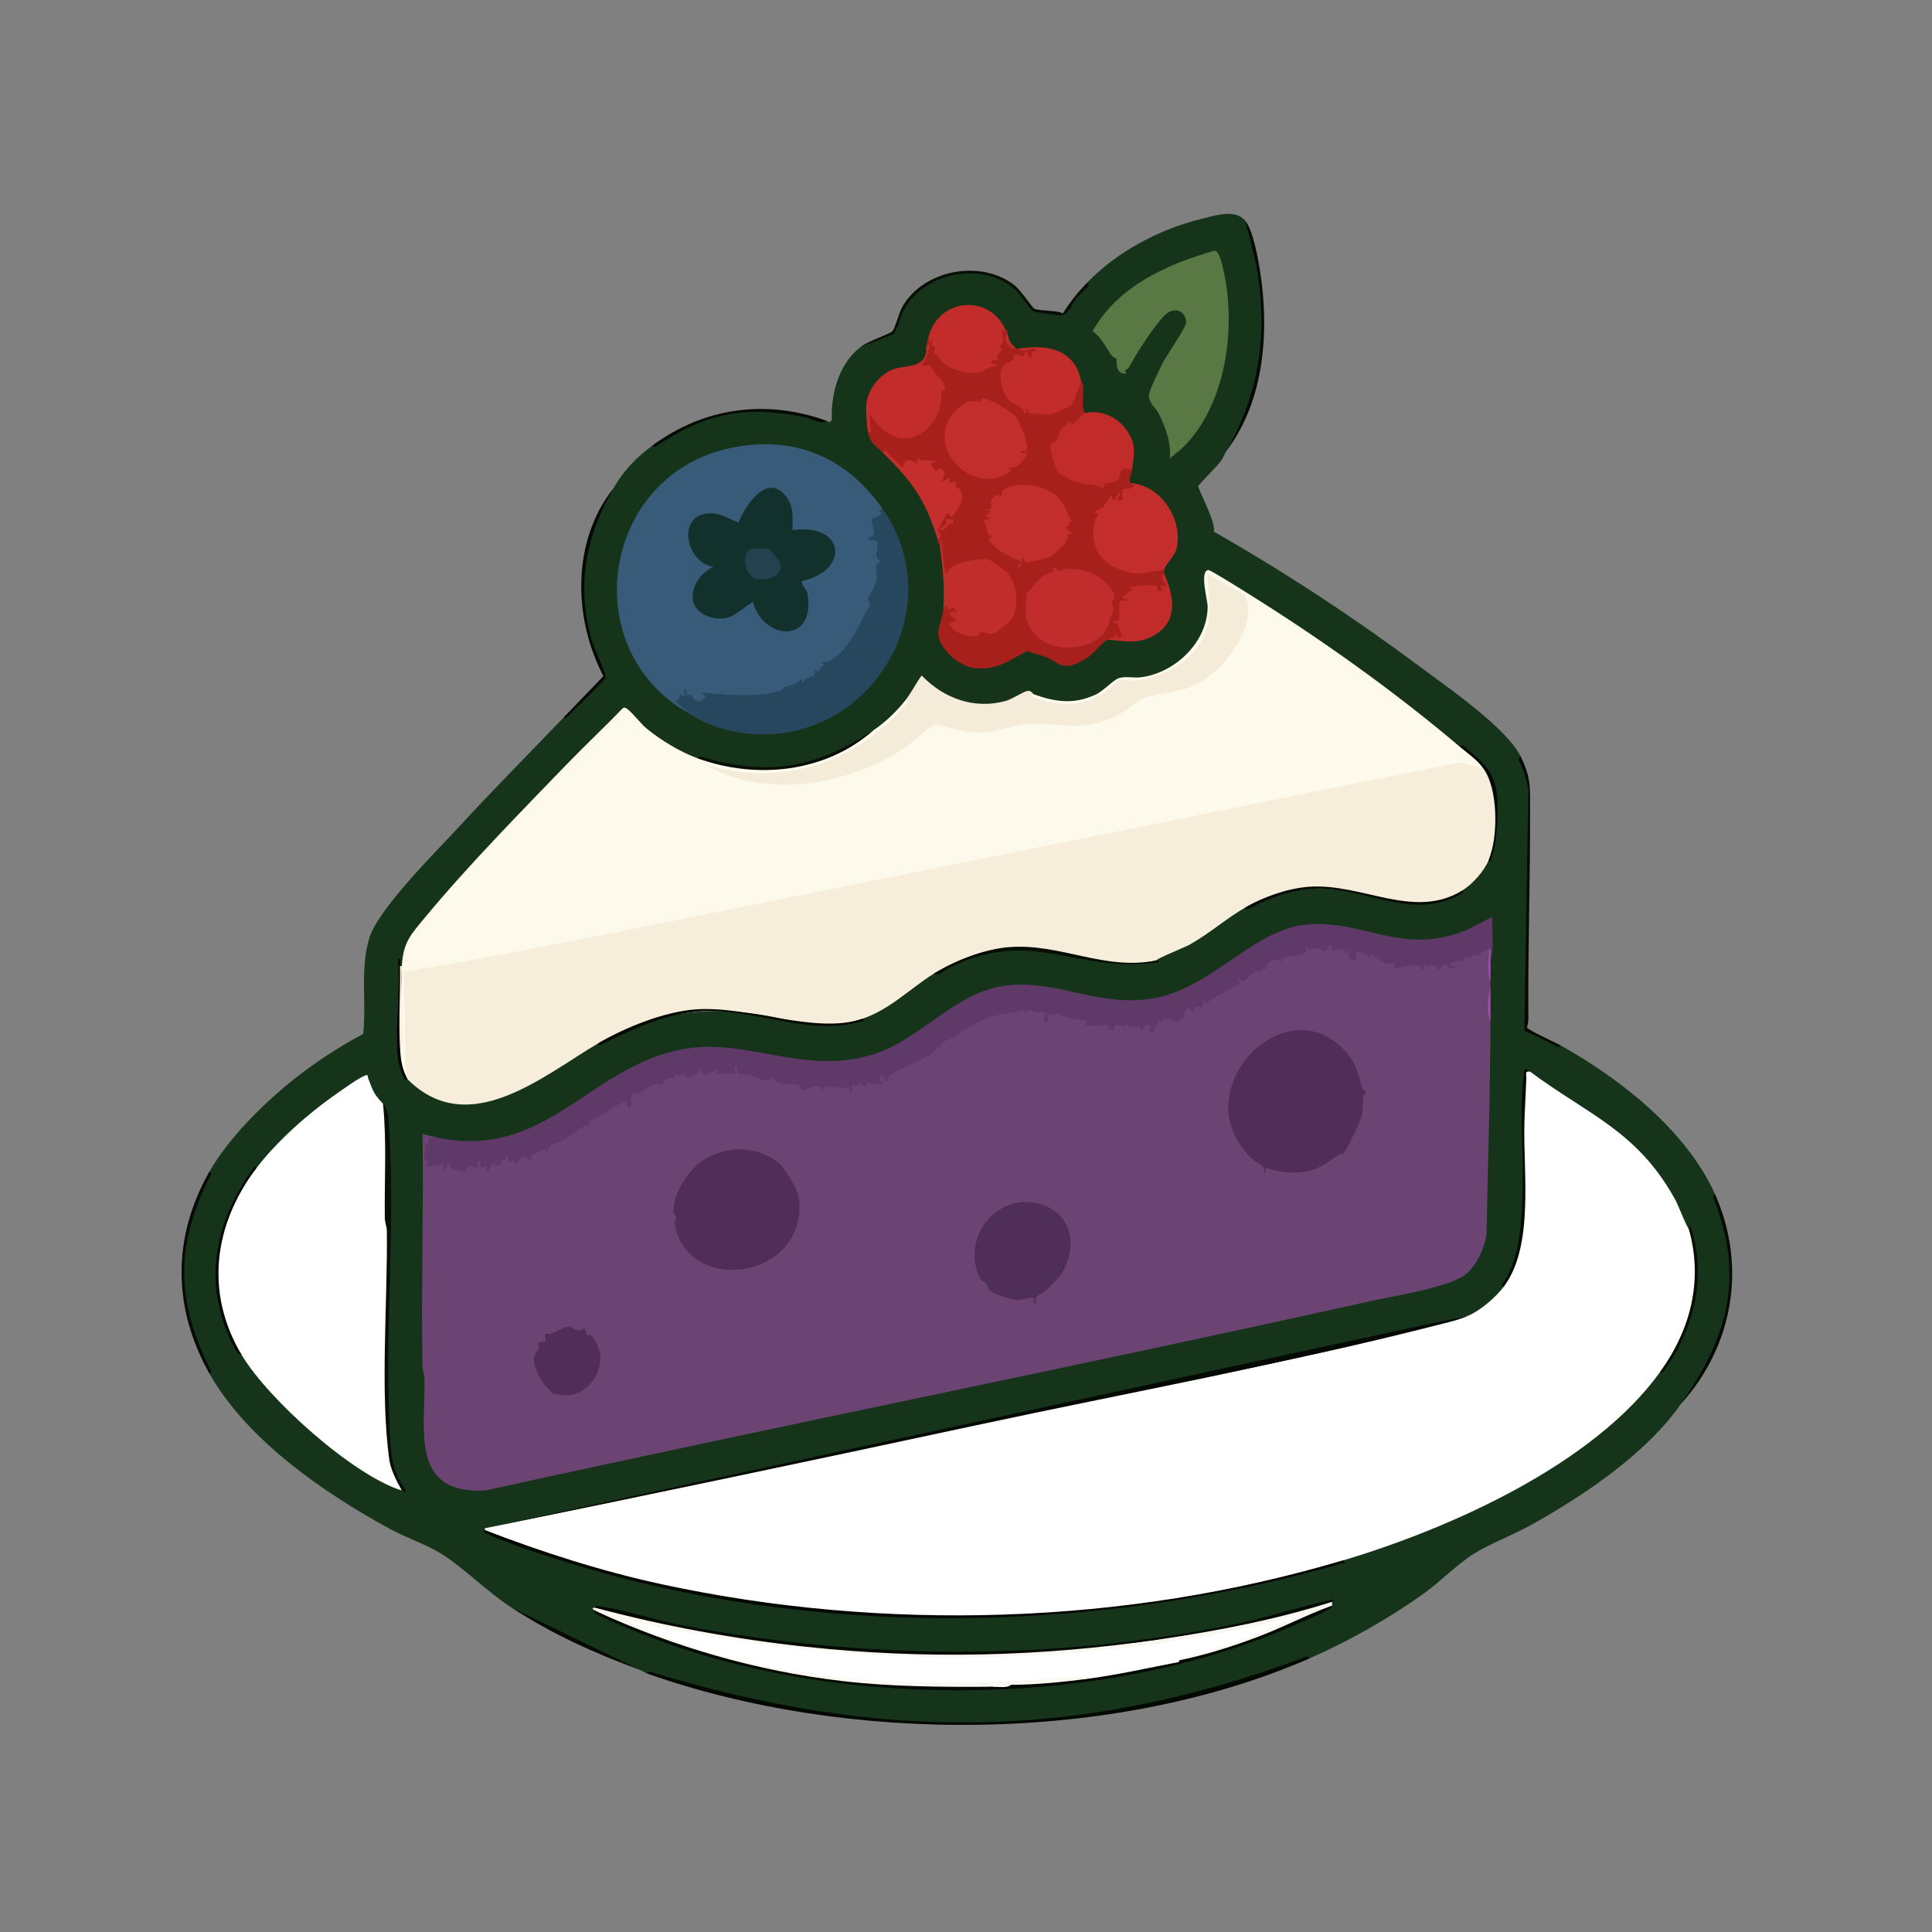<?xml version="1.0" encoding="UTF-8"?>
<svg id="Layer_1" xmlns="http://www.w3.org/2000/svg" version="1.1" viewBox="0 0 1024 1024">
  <rect x="0" y="0" width="1024" height="1024" fill="#808080" stroke="none"/>
  <!-- Generator: Adobe Illustrator 29.7.1, SVG Export Plug-In . SVG Version: 2.1.1 Build 8)  -->
  <defs>
    <style>
      .st0 {
        fill: #070b05;
      }

      .st1 {
        fill: #13312c;
      }

      .st2 {
        fill: #fdf9eb;
      }

      .st3 {
        fill: #9e4da8;
      }

      .st4 {
        fill: #c22e2c;
      }

      .st5 {
        fill: #c42e2c;
      }

      .st6 {
        fill: #080d06;
      }

      .st7 {
        fill: #060b04;
      }

      .st8 {
        fill: #27475e;
      }

      .st9 {
        fill: #fff;
      }

      .st10 {
        fill: #050904;
      }

      .st11 {
        fill: #375b78;
      }

      .st12 {
        fill: #c02d2b;
      }

      .st13 {
        fill: #040803;
      }

      .st14 {
        fill: #060a04;
      }

      .st15 {
        fill: #050903;
      }

      .st16 {
        fill: #010201;
      }

      .st17 {
        fill: #060904;
      }

      .st18 {
        fill: #070a06;
      }

      .st19 {
        fill: #040b04;
      }

      .st20 {
        fill: #040702;
      }

      .st21 {
        fill: #090f07;
      }

      .st22 {
        fill: #502e59;
      }

      .st23 {
        fill: #16341a;
      }

      .st24 {
        fill: #060a05;
      }

      .st25 {
        fill: #c12d2c;
      }

      .st26 {
        fill: #c22d2c;
      }

      .st27 {
        fill: #f4ebd9;
      }

      .st28 {
        fill: #6b4474;
      }

      .st29 {
        fill: #030903;
      }

      .st30 {
        fill: #502e5a;
      }

      .st31 {
        fill: #faf8f1;
      }

      .st32 {
        fill: #070c05;
      }

      .st33 {
        fill: #f6eeda;
      }

      .st34 {
        fill: #c32e2c;
      }

      .st35 {
        fill: #090e07;
      }

      .st36 {
        fill: #c12c2b;
      }

      .st37 {
        fill: #21424e;
      }

      .st38 {
        fill: #5f3967;
      }

      .st39 {
        fill: #040903;
      }

      .st40 {
        fill: #050a05;
      }

      .st41 {
        fill: #a7201c;
      }

      .st42 {
        fill: #597844;
      }

      .st43 {
        fill: #f9f7ef;
      }
    </style>
  </defs>
  <path class="st23" d="M660,117c14.21,38.35,13.47,86.28-10,122-.89,1.56-1.41,3.07-2.59,4.91-1.92,2.97-12.02,12.7-12.3,13.8-.31,1.23,9.7,19.48,8.17,24.02,37.78,21.53,74.18,45.49,109.05,71.45,14.55,10.83,46.25,32.62,53.68,47.82,1.94,5.94,3.43,12.08,4.47,18.44l-1.66,126.26c5.98,3.48,12.04,6.25,18.19,8.3,31.63,17.65,66.9,45.2,82,79,15.36,38.4,8.9,78.97-18,111-18.35,26.38-51.28,48.52-79.33,64.17-9.56,5.34-21.83,9.95-30.59,15.41-8.4,5.23-17.58,14.61-26.19,20.81-18.45,13.28-40.07,25.51-60.89,34.61-111.95,44.14-236.79,44.59-351,8-1.53-.54-2.87-1.58-4-2-23.07-9.76-46.18-20.62-68-33-13.19-8.56-25.76-21.61-37.68-28.82-7.65-4.63-18.08-8.19-26.34-12.66-34.93-18.9-76.18-47.34-95.98-82.52-18.23-35.02-18.42-71.99,0-107,10.02-17.57,27.83-35.31,43.53-47.97,11.84-9.55,24.54-17.89,37.98-25.02,1.79-16.88-1.76-34.31,3.21-50.79,4.65-15.42,35.58-46,47.77-59.23,18.1-19.66,37.02-38.7,55.51-57.99,6.71-5.75,13.77-12.74,21.16-20.98-14.49-32.25-16.64-69.21,4.84-100.02,5.45-9.53,12.09-16.42,21-23,28.34-19.48,59.62-22.61,92-13,.35-.05,2.13,1.83,2.84-.65-.41-13.88,3.81-29.56,15.16-38.35l17.06-7.57c5.85-15.12,11.73-25.62,28.68-30.51,19.86-5.73,35.4,1.98,46.21,18.34,1.1.63,14.78,2.54,15.49,2.21.92-.43,12.08-14.45,12.08-15.47,0-.33.21-.67.47-1,15.88-16.53,38.3-28.43,60.57-33.93,7.27-1.8,18.2-5.49,23.43.93Z"/>
  <path class="st13" d="M694,879c-104.01,45.46-244.63,45.64-351,8,.89-1.93,3.2-.42,4.52-.03,120.33,36.05,223.9,35.6,342.11-7.85,1.28-.47,3.42-2.21,4.37-.13Z"/>
  <path class="st19" d="M827,554c-.6,2.01-2.99,0-4.01-.49-5.01-2.41-9.81-5.22-15.05-7.12l2.1-126.93c-.36-5.02-2.09-9.49-3.89-14.11-.5-1.28-2.26-3.37-.14-4.36,5.64,11.54,4.91,16.57,4.96,28.46.14,36.82-1.2,73.29-.9,110.09.01,1.74-.26,3.36-.73,5.01.22,1.35,15.11,8.01,17.67,9.44Z"/>
  <path class="st35" d="M456,184c4.66-3.61,15.03-6.62,17-8.5,1.43-1.37,3.42-9.64,5.2-12.8,11.19-19.85,42.14-25.6,59.82-11.21,2.96,2.41,9.31,11.62,9.99,12.01,2.53,1.46,11.88.79,15.35,2.57,3.58-5.82,7.92-11.15,12.65-16.07,2.36.84-.23,2.71-.98,3.52-1.45,1.56-3.08,2.89-4.43,4.57-2.37,2.93-4.17,8.87-8.07,9.02-2,.08-13.47-1.4-14.91-2.21-2.19-1.25-6.8-9.42-10.59-12.41-17.93-14.15-48.15-7.7-58.41,12.64-2.01,3.99-2.32,8.47-5.08,11.92l-17.54,6.96Z"/>
  <path class="st10" d="M299,380c6.93-7.22,13.88-14.44,20.84-21.64-16.11-30.64-16.86-71.44,5.16-99.36-14.62,25.53-19.67,51.89-11.26,80.76,1.18,4.05,7.73,17.27,7.12,19.52-.42,1.52-16.22,16.59-18.86,19.22-.46.46-2.58,3.5-3,1.5Z"/>
  <path class="st40" d="M650,239c18.06-31.69,22.14-63.4,15.75-99.25l-5.75-22.75c4.08,5.01,6.64,19.13,7.71,25.79,5.2,32.31,2.68,69.48-17.71,96.21Z"/>
  <path class="st24" d="M891,744c24.2-34.79,33.54-65.27,18.12-106.63-.48-1.28-2.21-3.43-.12-4.37,16.99,38.02,9.69,80.39-18,111Z"/>
  <path class="st18" d="M111,728c-19.57-34.78-19.83-72.21,0-107,2.01.6,0,3-.49,4.01-17.24,35.7-17.05,63.33,0,98.98.49,1.02,2.5,3.41.49,4.01Z"/>
  <path class="st40" d="M438,223c-.59.09-1.05,1.23-3.17.85-2.4-.43-5-2.02-7.62-2.56-30.65-6.34-51.32-3.06-77.5,13.91-.88.57-3.08,2.98-3.71.8,27.17-20.04,60.12-24.51,92-13Z"/>
  <path class="st17" d="M271,852l68,33c-24.7-9.1-45.86-18.63-68-33Z"/>
  <path class="st28" d="M232,603l-.78,2c-4-.37-5.72,8.33-2.38,10.96,4.06-.82,9.64-1.88,12.14,1.62,4.41,1.92,9.7-1.24,12.82-4.06,1.65,1.01,3.3,2.01,4.95,3.01,1.61-1.37,4.6-3.12,5.28-1.08,2.08-4.98,5.3-3.8,9.5-2.08,1.51-2.19,3.75-2.48,6.06-1.42,16.86-9.55,33.65-19.45,50.37-29.71l2.51-.04c-.08-3.55,2.47-4.88,5.76-4.64,3.68-3.14,7.76-5.01,12.25-5.61,3.27-3.49,10.61-6.23,14.45-2.89,4.37-3.56,7.46-4.1,9.26-1.64,3.15-2.37,5.82-2.55,8.01-.54l4.44-.16c2.03-4.87,6.2-4.71,6.19.7,4.51.11,9.01,1.19,13.5,3.25,1.98-1.69,4.34-1.21,7.06,1.44,5.49-.29,9.82.8,12.99,3.28,6.42-1.91,13.29-2.22,20.63-.91,5.52-1.84,11.1-2.51,16.74-2.02.81-3.33,2.62-5.14,5.98-3.36,6.68-4.22,13.68-7.91,21-11.08,9.26-8.09,22.47-17.51,34.69-21.23,10.47-3.19,22.31-4.68,31.96-.82,2.85-1.06,5.11-.72,6.78,1.03l11.11,1.96c2.29,2.74,6,3.47,11.15,2.21,1.71,1.37,3.53,1.35,5.45-.04,5.92,1.08,11.67,1.08,17.78.42l1.52,1.21c2-4.7,6.16-5.86,12.5-3.48,1.5-2.97,3.44-5.3,5.81-7,3.29.18,5.45-.44,6.5-1.87,6.07-3.14,12.2-6.5,18.38-10.08-.51-3.57,1.87-4.44,4.71-2.61,2.43-3.11,5.85-5.16,10.28-6.15,1.11-3.56,5.03-5.9,8.59-4.62l3.62-1.87c6.28.35,9.53-1.33,9.75-5.04.49-.25,8.15.77,9.98,1.58,2.4-2.51,4.24-3.68,6.78-.47,4.59-.93,8.93.33,8.65,5.32-.13-1.47-.01-2.94,1.33-3.86,2.46-1.7,13.9,3.86,16.99,5.95,2.85-.19,4.83.54,5.95,2.18,4.11-1.06,8.22-1.17,12.32-.35,2.88-1.26,6.7-1.38,9.54.32,6.61-2.73,13.15-4.81,19.62-6.24,2.9-2.87,5.07-3.37,6.51-1.49.33,5.54.66,11.2,1,17,.01,1,0,2,0,3-.92,6.03-.92,12.03,0,18-.14,37.8-1.33,75.75-2.1,113.4-1.06,7.11-5.28,16.51-10.97,21.03-8.65,6.88-38.46,11.53-50.74,14.26-155.94,34.68-312.75,65.87-468.71,100.29-40.38,2.44-31.9-32.19-32.48-59.41-.04-1.95-1.01-3.88-1.05-6.03-.73-41.15.63-82.39.05-123.54,2.69.74,5.25,1.43,7.99,2Z"/>
  <path class="st2" d="M774,396c4.23,1.91,10.37,6.56,12,11l-1.28,1.76-10.83-2.6c-154.92,31.21-310.07,62.42-464.8,93.42-30.91,6.19-61.92,12.22-93.06,16.9l.95,52.29-1.98,1.24c-3.01-3.47-4.23-10.63-3-15,.2-14.15.54-28.49,1-43,.65-12.65,4.81-16.74,12.49-26.01,22.27-26.9,50.54-55.69,75-81,9.67-10.01,19.87-19.52,29.52-29.55.75-.67,1.21-.4,1.98,0,2.26,1.16,7.73,8.21,10.54,10.53,7.76,6.4,18.01,12.6,27.47,16.03,32.28,9.69,66.01,6.65,93-15,5.99-3.92,12.49-10.2,17-16,2.36-1.18,2.93.14,2.35,2.61s-12.51,13.06-15.58,15.55c-20.62,16.74-46.45,24.97-72.93,22.11,36.67,8.74,73.28-4.9,100.32-28.98,10.64,2.72,21.18,3.8,31.64,3.26,14.06-4.25,27.97-4.39,42.53-2.87,16.42-.42,24.55-5.77,37.64-14.58,21.7-3.99,37.57-8.03,48.88-29,2.48-4.6,7.18-17.87,3.63-22.36-.58-.73-15.42-9.56-16.26-9.14,6.87,32.2-15.29,56.63-47.86,54.89-9.31,8.12-18.23,13.35-31.45,12.51-3.28-.21-17.22-2.2-17.18-6,.01-1.05,1.11-1.36,2.26-1,11.57,4.13,21.1,5.45,32.68.18,3.9-1.78,9.52-7.86,12.26-8.74,3.65-1.16,7.82-.02,11.55-.45,18.13-2.13,35.59-18.66,35.6-37.49,0-3.32-4.46-18.99.39-19.37,1.12-.09,16.88,9.87,19.44,11.46,38.63,23.96,79.49,52.95,114.08,82.42Z"/>
  <path class="st9" d="M811,568c30.41,22.75,57,31.27,77.17,68.33,1.23,2.25,6.02,14.64,6.83,14.67,9.44,25.11,1.92,55.78-15,76-35.14,49.12-111.45,83.12-168,100-146.99,43.49-312.58,41.49-455-16-.07-.32.05-.67,0-1,177.97-36.65,351.97-74.32,522-113,6.36-3.06,13.73-9.38,18-15,8.27-14.31,10.56-30.6,10.69-47.19-.55-21.81-.37-43.67.55-65.58,0-2.13,1.01-2.27,2.76-1.23Z"/>
  <path class="st33" d="M786,407c10.36,11.24,8.41,35.42,3,49-2.46,5.84-8.63,12.7-14,16-9.59,7.85-23.7,7.66-35.55,5.58-27.83-7.69-53.02-11.32-79.45,3.42-10.12,5.83-19.26,14.04-29.7,19.8-2.54,1.4-17.28,7.24-17.3,8.2-10.19,3.08-21.5,1.49-31.97-.05l-28.36-5.24c-20.71-3.66-39.64,3.11-57.67,12.3-12.69,7.96-23.23,19-38,24-11.04,3.74-22.74,4.32-35.1,1.74-37.79-9.79-70.68-8.26-104.9,11.26-28.83,16.92-68.53,51.49-101,19-1.1-.1-1.71-1.09-1-2l-1-55c36.51-5.86,72.92-13.06,109.23-20.27,150.29-29.86,300.29-60.59,450.55-90.53l12.22,2.8Z"/>
  <path class="st9" d="M136,619c10.57-13.93,27.33-28.8,41.69-38.81,3.75-2.62,12.08-8.67,15.83-10.17,1.78-.72,1.3.65,1.58,1.37,2.71,6.93,2.6,7.97,7.9,13.62l1.44,5.15c1.83,44.13,1.96,88.32.39,132.58-.07,17.41.12,34.9,2.54,52.07,1.73,5.34,3.61,10.41,5.63,15.2-25.99-8.02-71.06-48.52-85-72-21-29.86-15.14-72.06,8-99Z"/>
  <path class="st11" d="M468,270c.82,4.45.04,4.96-3.95,6.38,1.21,2.86,1.38,5.61.51,8.24,2.53,2.11,3.23,5.6,2.1,10.48,2.72,1.2,2.19,3.84-.35,5.21,1.22,6.66-.71,11.82-4.25,17.44.68,1.32,1.05,2.59.74,4.13s-7.85,14.66-9.18,16.64c-3.9,5.82-8.23,12.2-15.34,14.26-5.02,6.91-12.15,11.28-21.38,13.1l-1.74,1.76c-12.75,4.15-26.42,2.95-39.56,1.74-1.77,5.22-7.31,6.1-10.22,1.25l-4.63-.19c-1.93-.42,2.56-3.01.43,1.45,3.07,1.92,4.35,3.95,3.82,6.12-60.05-33.81-46.16-126.07,21.99-140.51,33.84-7.17,61.87,4.82,81.01,32.51Z"/>
  <path class="st38" d="M232,603c57.13,11.7,79.77-36.89,128.8-46.7,34.6-6.93,64.51,14.01,101.64,2.64,25.86-7.92,43.81-33.52,71.34-36.66,27.46-3.14,50.07,12.55,79.47,6.47,29.56-6.11,51.45-35.81,78.38-38.62,30.4-3.18,49.63,15.8,82.9,3.9,5.81-2.08,10.89-5.54,16.47-8.02-.6,7.42,1.29,15.89-.99,22.99-.16-2.13-.5-4.13-1-6-1.27-.07-4.49,2.7-6.01,3.38-.72.32-1.71-.42-2.72-.11-.32.1.08,3.01-4.27.73v3.02c-3.12-2-4.97.34-8,1l3.99,1.98c-4.57,1.43-4.53-1.39-5.15-1.8-1.78-1.19-3.98,3.35-4.83,2.8-.12-.08.29-1.21-.52-1.7-1.58-.95-4.18-1.7-3.99.72-2.06-2.64-2.81-2.31-3.52,1-1.68.42-.4-1.68-1.6-1.96-2.41-.58-11.38-.01-13.38,1.97v-3.99c-4.16,3.22-10.87-3.85-11.51-3.86-.72,0-1.8,2.23-2.48,1.84-.09-.05.28-1.28-.72-1.99-1.3-.91-3.65-1.87-5.29-2-1.01.97,1.01,5.69-1.47,4.97-3.6-1.04-3.43-2.81-2.54-5.97-2.01-.22-.04,2.47-1.98,1.99.43-3.59-4.66-1.99-7.01-.98.13-7.19-3.19.07-3.57.06-2.33-.07-4.62-3.42-8.43-.07l-2.01-3.99c3.23,8.61-7.84,4.96-12.3,8-.98.66-.63,1.93-.72,1.99-.57.32-1.64-2.8-5.23-.78s-2.3,4.22-2.82,4.76c-.11.11-1.23-.82-1.41-.72-.83.46-.33,1.6-1.01,1.59-1.52-.02-3.32-.1-5,1.1-3.1,2.2-3.13,6.16-7.5,2.06-.43.49,1.13,2.64.94,2.92-.96,1.44-15.57,8.03-17.46,11.08l-1.48-1.99c-.52,6.2-2.88,2.67-4.09,3.44-.82.53-.41,2.27-1.44,2.56-2.54.72-.55-2.34-2.48-2l-3,3,1.99,1.98c-1.89-.43-4.63,2.71-5.48,2.68-.72-.02-8.12-3.77-7.53.32-1.93.5,0-2.21-1.98-1.98.92,4.14-3.95,4.61-2.01,6.98-5.88,1.25.36-3.62-4.52-4-.33-.03-3.67,6.81-2.99,1-3.01-.3-6.18,1.46-7-2.01-.06,3.56-5.57.71-6.38,1.17-.54.31-.6,3.4-2.61,2.84-.96-.27-1.15-2.47-1.66-2.82s-10.01,1.34-11.86-.19l1.01-1.98c-4.55-.28-9.09-1.4-13.49-2.3-.59-.12-.42-1.62-.95-1.59-1.92.11-3.91,1.99-6.56-.12-.61.8,2.17,4.49-1,5-1.33-1.51.21-5.79-.01-5.99-.36-.32-3.01.59-4.15.45-4.04-.5-6.47-3.94-5.35,1.54l-1.94-2.9c-5.05,1.76-10.42,2.02-15.59,3.38-8.86,2.32-13.89,6.31-21.37,11.11-2.47,1.59-9.16,2.95-6.6,5.41-3.44-.87-3.04,2.09-5.07,3.44-6.26,4.17-16.59,7.4-22.34,11.69-1.49,1.11-1.33,2.53-1.62,2.88-.9,1.07-1.57-2.92-2.48-2.98-.57-.04-2.07,2.26-1.49,2.98.27.34,2.42-.78,1.99.99-2.14,1.62-7.1-.35-8.37.04-.91.28-.53,1.89-.64,1.97-.58.42-1.57-1.62-2.47-1.7-2.02-.18-3.11,3.8-4.01-.28l-1.52,4.99-1.03-2.96c-3.93,1.4-10.11-.84-13.32-.06-1.19.29.02,2.44-1.62,2.02.41-5.81-9.28.42-9.91-.07-.32-.25-.18-2.27-1.73-2.79-3.98-1.34-9.45.74-13.01-2.55-.52-.48-.34-1.53-.41-1.57-.52-.3-2.07,1.55-3.47,1.61-1.61.07-7.96-2.67-10-3.19-2.97-.76-6.55,2.01-5.49-4.45l-1.98.49.98,3.51c-1.46-.65-8.85.11-9.52-.11-.81-.27-.07-2.19-.97-1.87s-5.67,2.98-6.01,2.97c-.99-.02-1.25-3.24-1.99-2.98-1.95,1.64-4.4,4.06-7.04,4.1-1.92.03-1.31-2.03-1.91-1.98-1.73.13-3.22,1.69-5.55-.12l.99,2.99c-5.08-2.83-6.18,2.36-7.13,2.84-.4.2-1.91-.96-3.09-.62-2.87.81-6.21,3.88-8.86,5.22-1.19.61-3.45-.69-4.36,1.52-.41,1,.55,4.38-.57,6.05-1.55.06-1.65-2.62-2.09-2.92-2.06-1.38-16.29,10.36-19.9,9.93l1.02,1.97c-1.26-.03-2.47.32-3.55.96-3.82,2.26-7.23,5.16-10.13,6.86-3.21,1.89-9.86,2.47-9.34,7.2l-1.48-1.99c-2.2,2.84-8.36,1.47-6.51,5.99-4.74-1.38-5.82-3.76-8.01,2-1.76.41-.62-1.59-1.04-1.92-.35-.26-2.18,1.28-2.83.88-.46-.29-.55-3.01-2.1-2.94.17,2.15-.32,2.07-2,.99.51,2.71-.69,3.17-3.01,4l-2.01-3.99c2.59,3.71-2.37,2.87-2.01,6.98-1.96.32-.54-2.44-.99-3.01-.21-.26-5.41,2.84-3-2.98-2.24.14-1.74,3.74-2.01,4.01-.15.14-2.02-1.12-4.04-.64s-1.97,2.58-2.38,2.54c-.92-.09-6.83-1.55-8.05-1.92-.3-.09.89-6.06-2.52,1-1.95.3-.55-2.28-.99-3.01-.24-.38-7.58,1.75-8.99,1.01,2.12-3.83-.81-2.65-1.04-3.65-.47-2.09,1.14-5.78.04-8.35l1.98,1.02.02-4.01h4.99Z"/>
  <path class="st41" d="M492,179c1.11-.47,2.35-.45,3.72.07.26,8.92,7.83,15.62,17.72,16.48,3.84.68,10.21-.74,10.49-4.89,4.93-3.74,6.35-10.07,5.16-16.2.91-1.56,2.21-1.38,3.92.55.48-.05.79.03.99.51.19.4-.13,1.03,0,1.49-.66,2.97.69,6.72,4,7,.35.3.73.87,1,1,3.92-.3,7.76-.25,11.53.14-2.18,5.84-4.7,6.73-11.14,4.91-.49.29-6.36,5.75-6.74,6.75-1.33,3.49,1.1,12.06,4.08,14.34,12.81,9.82,30.3,9.7,34.02-8.53l2.26-.6c.07.36.91,1.08,1.04,2.42.46,4.73-1.14,10.12.96,14.58.93,3.46-4.44,7.93-7.96,7.19-2.91,1.74-4.75,4.52-5.54,8.32-4.67,1.3-.97,12.26,1.12,14.57,1.32,1.46,6.73,3.99,8.86,4.7,6.75,2.28,13.05,1.86,19.39-.78.89-5.46,6.81-10.12,9.13-4.01-.29,2.13-1.66,4.16-1,7,6.16,1.53,3.21,4.99-1.93,5.08.49,5.19-2.36,7.02-8.53,5.5-7.76,7.54-10.67,21.16-1.35,29.32,8.18,7.15,18.26,6.66,28.16,4.33l1.65,1.77c-.17.45.1,1.36,0,2l.02,2.62c4.66,5.58-2.29,12.43-5.6,5.55-4.58-.13-9.55-.23-12.32,3.82,1.61,3.91-.74,4.27-3.93,4.58.57,3.46.17,6.63-1.18,9.52,4.56,6.94,2.23,9.91-6.99,8.91-4.22,2.79-6,6.03-9.68,8.82-2.41,1.83-7.16,4.57-10.09,4.98-6.03.84-7.86-2.6-12.21-4.33-2.94-1.17-7.28-2.05-10.44-3.47-10.14,5.07-16.66,10.82-29.02,8.93-7.33-1.12-18.27-10.37-18.23-18.25.02-3.47,2.41-9.28,2.67-12.68-.49-5.81,8.83-2.48,8.58.23-1.58,1.58-1.63,3.69-.17,6.32-5.61,3.71,8.46,8,10.48,3.75,10.32,2.36,18.25-5.85,17.78-16.25-.86-19.3-21.96-24.15-34.36-11.62-.62.1-1.2.12-1.62-.13-.79-.47-1.83-16.88-1.75-17.52l-.95.23c-.48.06-.79-.04-.99-.51-.19-.41.14-1.03,0-1.49-.61-6.16-1.18-15.46,7.43-15.1,6.99-7.82,2.59-13.35-6.43-15.08,1.07-4.99.49-6.46-1.72-4.42l-2.33-.84c-2-4.94-4.91-6.01-8.72-3.22-2.69-2.25-4.94-1.61-6.75,1.93-3.6-4.47-7.09-7.56-10.47-9.28-3.66-3.61-6.88-5.11-8-11-.46-11.37,1.86-13.03,6.97-4.98,14.05,14.46,30.34,1.24,30.12-16.03,3.34-3.48-4.25-13.77-8.95-12.45l-1.1-1.03c3.54-3.53,4.87-7.37,3.97-11.51.31-1.43.67-2.64,1-4Z"/>
  <path class="st27" d="M548,368c-2.25,1.02,1.65,2.12,2.2,2.3,11.75,3.92,22.44,4.14,33.51-2.1,3.3-1.86,6.65-6,9.6-7.45,1.86-.91,6.42.23,8.88-.09,13.01-1.74,26.39-8.03,33.65-19.33,7.75-12.06,4.52-24,4.17-37.33l19.97,11.52c6.15,14.18-7.32,33.92-18.47,42.47-12.63,9.68-20.26,7.63-33.49,11.51-6.11,1.79-11.56,8.24-18.8,11.2-18.71,7.66-28.53,1.58-45.7,3.3-11.71,1.17-16.95,5.4-30.89,3.87-3.71-.41-16.13-4.21-17.9-3.73-1,.27-13.14,10.91-16.2,12.88-27.58,17.82-65.44,25.27-96.48,12.42l-9.04-4.44c39.81,12.37,78.99.44,106.03-30.49.99-1.14,2.68-1.88.97-3.52,3.16-4.06,5.44-8.84,8.5-12.98,11.6,12.14,27.92,18.1,44.52,13.5,3.55-.98,9.46-5.08,11.67-5.31,2.04-.22,2.61,1.55,3.31,1.8Z"/>
  <path class="st42" d="M628.55,235.59c-2.54,2.7-5.72,4.98-8.54,7.41.75-8.48-2.16-16.24-5.82-23.69-1.56-3.17-5.26-5.45-5.25-9.81,0-2.48,5.98-14.5,7.54-17.51,2.23-4.3,12.36-18.56,12.22-21.33-.32-6.23-6.62-8.18-11.24-3.69-5.7,5.54-15.32,20.64-19.08,27.77-.89,1.68-3.17.58-1.37,3.25-6.53.56-4.87-7.21-5.25-7.81-.2-.33-1.83-.74-2.59-1.81-3.17-4.45-5.56-9.72-10.08-12.85,13.38-23.76,39.17-35.38,64.4-42.59,1.52.12,1.66.61,2.34,1.74,1.6,2.67,3.52,12.44,4.05,15.94,4.31,28.26-1.21,63.6-21.33,84.96Z"/>
  <path class="st8" d="M468,270c36.28,52.47-5.95,123.68-69.54,119.04-11.23-.82-24.25-4.46-33.46-11.04-.77-.55-6.83-6.06-7-6.51-.32-.84,1.33-.2,1.68-.82.6-1.06.21-2.53.33-2.69.24-.31,2.52,1.42,2.99,1,.34-.3-1.65-3.06.51-3.99.47,6.23,1.54,2.7,2.32,3.19,1.97,1.23,2.86,6.86,8.17,1.3l-1.99-2.49c13.22,1.35,29.5,2.99,42.25-1.09.9-.29.72-1.43,1.26-1.65,2.54-1.04,6.76-1.04,9-4.26l1.48,1.99c-.25-3.53,4.5-2.28,5.76-4.32.55-.9.11-2.48.27-2.68.07-.09,1.32.94,1.77.74.21-.09,1.77-3.02,3.22-3.23l-1.99-1.49c1.62.03,3.22-.05,4.72-.79,8.28-4.07,14.81-16.69,18.49-24.56,1.04-2.21,2.65-4,2.73-4.27.39-1.3-.95-2.76-.95-3.81,0-.6,4.11-6.86,4.63-10.56.39-2.79-.76-4.9-.24-7.09s2.7-1.7,2.63-2.44c-.08-.85-1.53.11-2.21-1.91-.83-2.45,1.03-7.07.08-8.47-.68-1-4.89-.14-4.87-2.11,6.57-.53.92-7.88,2.22-9.85.47-.72,4.38-1.83,4.75-2.27.64-.78-2.87-3.54,1.03-2.9Z"/>
  <path class="st34" d="M617,302l-13.49,2.09c-15.76-1.37-27.06-10.77-23.42-27.51.39-1.81,1.95-2.72,1.95-4.07,0-.93-2.4-.09-2.03-1,.47-1.17,3.19-1.43,4.43-2.57,1.96-1.79,5.41-10.08,5.07-3.93,2.29.55,1.76-3.41,4.48-4l-1.99,3.99,2.99.02c-.66-8.58.24-4.69,5.02-6.49,2.77-1.04-.91-2.06-1.02-2.52,15.97,1.11,27.42,18.13,24.94,33.44-.84,5.18-5.31,8.18-6.94,12.56Z"/>
  <path class="st36" d="M600,249c-7.39-2.78-5.73,3.13-7.38,5.05-2.85,3.31-8.79.04-7.63,4.95-4.14-2.68-9.06-1.63-14.16-3.33-1.97-.66-8.45-3.89-9.71-5.29-2.02-2.24-5.19-13.01-3.87-15.2.23-.38,2.03-.67,2.62-1.78,1-1.87,1.65-5.03,2.44-6.11s4.05-1.51,3.72-4.3c3.17,4.73,6.78-3.46,8.98-4,7.83-1.93,16.13,1.52,20.98,7.52,6.52,8.08,5.3,13.02,4.02,22.48Z"/>
  <path class="st12" d="M498,288c.16-.02.5-.9.98-1.01l2.03,17.01c1.68-.76,1.76-2.34,3.82-3.66,3.8-2.43,15.25-4.79,19.21-3.74.82.22,9.14,6.2,9.97,7.17,5.12,5.92,6.49,18.08,1.84,24.59-1.13,1.58-7.9,7.18-9.6,7.49-2.44.44-4.59-1.23-6.61-.89-.78.13-.16,1.99-2.13,2.13-5.67.4-11.6-1.57-14.52-6.59l3.99-1.51c.8-1.09-6.98-3.38-2.01-4.99l1.98.5c-1.62-4.4-1.92-1.53-4.42-1.44-1.08.04.16-2.52-1.54-2.06l-1.01,2c.9-11.69-.4-23.48-2-35Z"/>
  <path class="st26" d="M491,183c3.16-.36,1.6.7,1.12,2.61-.95,3.76-1.13,5.4-4.12,8.38,6.95-1.21,5.28,1.24,7.64,3.91,2.16,2.45,5.14,4.56,5.3,8.67.02.46-1.61.27-1.74.9-.68,3.19.14,6.18-1.7,10.53-7.84,18.57-26.06,18.71-36,1.99-.99.05-.17,5.49-.12,6.77.08,1.8,1.79,2.55-1.38,2.24-.51-2.7-1.15-11.63-.9-14.38.74-7.93,6.79-15.93,14.2-18.82,5.91-2.31,14.83-.49,17.25-7.77.64-1.93.14-3.62.45-5.03Z"/>
  <path class="st26" d="M573,202c-.51,2.19-4.33,11.87-5.27,12.74-.66.61-10.32,4.94-11.46,5.04-.79.07-10.31-.79-10.82-.97-.49-.17-.65-2.92-1.44-1.81-.36.51.78,2.41-1,1.99-.59-4.01-5.68-4.41-8.04-6.75-3.83-3.8-6.44-13.98-3.06-18.6.77-1.04,7.65-2.95,5.08-5.64,1.87-.79,4.51.91,5.59.9.7,0,.26-1.76.43-1.89,2.23-1.83,1.85,1.84,2,1.97,2.51,2.2,1.09-3.79,3.99-3.01.27-1.62-1.32-1-2.36-.88-3.63.41-3.69,1.73-7.63-.1,15.34-2.88,30.78-.13,34,17Z"/>
  <path class="st26" d="M533,175c-.17.02-.39.89-.87.88l-1.12-1.87c-.21,4.06,2.54,8.04-2.01,9.5,4.2,1.23.85,2.44-.26,4.81-.47,1,.18,2.13.13,2.23-.48,1.06-2.43.11-2.88.46-2.29,1.8,2.6,1.76,2,2.99-3.79-.16-7.12,3.46-10.62,3.68-5.41.35-12.87-1.63-17-5.06-.59-.49-5.02-5.5-5.17-5.86-.4-.97.85-1.94.57-2.58-.13-.3-3.7-.49-.77-5.16l-1.99,2.47-1-2.48c5.19-21.27,32.66-23.46,41-4Z"/>
  <path class="st31" d="M614,869c2.66.32,2.54,1.24,0,2-1.62.76-3.26,1.48-4.95,2.05s-3.34,1.1-5.05,1.35c-84.06,12.24-172.16,5.53-255.27-10.19,71.2,27.99,148.53,28.55,223.35,22.62,2.39.08,4.19.53,2.91,3.17-12.46,2.7-26.42,4.54-39,3l-10,1c-71.42,3.97-145.51-8.05-210-40-1.43-1.45-3-.69-1-2,37.33,8.39,74.55,16.07,112.71,20.04,62.2,6.47,124.32,5.04,186.29-3.04Z"/>
  <path class="st39" d="M779,697c-5.36,2.58-12.19,4.03-17.99,5.51-79.13,20.23-163.76,35.77-244,53-86.57,18.59-173.26,36.87-260.01,54.49l522-113Z"/>
  <path class="st36" d="M587,339c1.92-1.27,4.42-.47,4.02-2.99,1.69-.42.4,1.2,1.47,2l2.52-1.02c-1.49-1.73-1.49-3.96-2.61-5.74-.88-1.38-2.55-.76-2.39-2.24,5.4,1.99,2.24-8.31,3.48-10.05.96-1.35,4-.17,5.51-.97l-3.99-1v-.98c2.57-.3,2.81-3.66,5.99-3.02l-2.99-1.98c3.14.42,13.69-2.28,15.49-.02.57.72-2.18,2.75,2.5,2l-.99-2.99,2.99.99c.36-2.04-1.82-2.65-2.05-4.6-.17-1.44,1.01-2.12,1.06-2.4,4.95,11.24,7.8,24.46-4.31,32.19-8.63,5.51-16.15,3.68-25.69,2.81Z"/>
  <path class="st20" d="M712,827l.75,1.24c-130.88,37.85-280.86,40.57-411.52.03-13.48-4.18-30.85-9.74-43.56-15.45-2.5-1.12-.65-1.72-.67-1.81,30.55,11.69,61.75,21.76,93.81,28.69,117.32,25.38,246.09,21.66,361.19-12.69Z"/>
  <path class="st5" d="M468,240c.85-2.36,2.71.24,3.52.99,2.41,2.24,4.57,4.77,6.99,7.01,1.16-5.28,3.67-4.97,7.49-1.99l.02-3.01c3.1,1.66,6.62.9,9.99,1.02l-2.99,1.98,3,4.01,1.48-1.99c4.56,1.91,3.28,3.11,1.51,6.99,1.06,1.01,5.57-4.79,4,1l4-.99c-1.91,4.21.13,2.39,1.43,4.01,1.67,2.08,1.88,5.01,1.06,7.51-.53,1.59-6.47,11.37-6.5,5.47-1.02-.77-5.56,7.31-4.98,8,2.93-2.02,4.82-1.3,3-5,3.14,1.07,4.63-1.71,3.98,3-2.93-2.32-3.1,4.97-7.98,1.99.13,2.72,3.46,3.56,0,6-6.71-21.33-13.35-30.59-29-46Z"/>
  <path class="st29" d="M706,851c-.33.5-.33.95-1.02,1.45-3.84,2.76-18.07,8.49-23.31,10.73-97.16,41.41-228.93,42.99-328.19,7.85-4.63-1.64-38.12-14.45-38.46-16.52-.06-.36.53-.59.98-.5,41.19,18.92,85.31,31.73,130.51,36.99,26.43,3.08,52.9,3.16,79.49,3.01l10-1c12.78-.1,26.3-1.38,39-3,1.83-1.22,3.77-2.36,5.94-2.85,7.19-1.62,40.66-8.85,42.5-7.63.47.31.95.53,1.57.48,21.39-5.91,42.57-12.64,62.6-22.37,4.95-3.77,12.16-6.08,18.4-6.63Z"/>
  <path class="st39" d="M315,852c1.6-1.04,1.14-.87,3.01-.61,13.48,1.89,29.9,7.45,43.97,10.13,96.7,18.37,196.67,18.99,293.25-.8,16.91-3.46,33.47-9.12,50.29-12.73,3.07-.66.49.95.49,1l-3.44,2.17c-28.72,8.12-58.64,15.76-88.56,17.83-62.28,9.11-123.75,10.58-186.38,3.88-37.76-4.04-76.03-11.02-112.62-20.88Z"/>
  <path class="st21" d="M203,585c2.5,2.66,2.76,6.57,3.04,10.46,3.99,54.83-2.85,114.75.92,170.08.58,8.46,2.44,17.34,8.03,23.98.26,2.74-.76.86-1.99.48-2.79-5-5.97-11.02-6.74-16.76-4.87-36.15-.78-83.26-1.22-120.78-.03-2.36-1.05-4.55-1.08-6.92-.27-20.15,1.08-40.57-.96-60.54Z"/>
  <path class="st43" d="M706,851c-13.78,4.98-26.73,11.92-40.48,17.02s-26.83,9.19-40.52,11.98c-2.87.9-2.95-2.31.86-3.42,13.82-3.47,28.07-7.45,40.82-12.96-15.62,3.46-31.4,6.39-47.25,8.6-.85.12-1.75-.07-2.67-.28s-1.85-.56-2.75-.94v-2c31.07-4.54,62.1-10.52,92-20-.07.62.17,1.74,0,2Z"/>
  <path class="st15" d="M457,540c2.51.91-1.12,1.57-1.75,1.74-27.26,7.37-56.38-7.56-83.74-5.73-18.7,1.25-34.08,8.59-50.5,16.5-1.02.49-3.41,2.5-4.01.49,14.41-8.45,34.76-16.71,51.51-17.99,27.93-2.14,63.61,13.41,88.49,4.99Z"/>
  <path class="st32" d="M613,509c0,.07,1.17-.15,1,.99-43.53,6.42-66.36-18.89-110.68,2.83-2.06,1.01-6.04,5.22-8.32,3.18,10.9-6.84,26.63-12.92,39.52-13.98,27.53-2.28,50.98,12.73,78.48,6.98Z"/>
  <path class="st7" d="M811,568c-3.02-.56-1.94,1.53-2,3.45-.27,7.98-.85,16.15-1.04,24-.65,26.16,5.23,65.23-10.96,86.54-2.19-.64.24-2.82.8-3.71,14.59-23.05,6.97-74.51,9.22-102.78.11-1.36.7-8.2.99-8.51.96-1.01,2.26.45,3,1Z"/>
  <path class="st0" d="M775,472c1.35,1.46-1.01,2.03-1.96,2.53-25.25,13.19-48.83-3.91-74.5-3.55-12.9.18-23.2,4.07-34.52,9.53-1.02.49-3.41,2.5-4.01.49,9.84-5.66,22.12-10.08,33.52-10.98,27.96-2.21,55.86,17.75,81.48,1.98Z"/>
  <path class="st14" d="M136,619c-22.64,29.84-27.59,66.01-8,99-1.65,1.04-4.32-4.68-4.82-5.68-15.83-31.77-9.57-63.54,9.99-91.65.34-.49,2.26-3.78,2.83-1.67Z"/>
  <path class="st6" d="M463,387c-25.2,22.38-61.76,26.32-93,15,.92-1.98,3.18-.37,4.5-.01,34.78,9.46,58.81,4.45,88.5-14.99Z"/>
  <path class="st35" d="M880,727c16.25-22.72,22.79-48.54,15-76,.07,0-.15-1.17.99-1,8.83,25.85,2.2,53.5-13.16,75.33-.34.49-2.26,3.78-2.83,1.67Z"/>
  <path class="st39" d="M774,396c.94-2.46,2.66.36,3.49,1.01,6.79,5.34,12.56,10.28,15.03,18.97,2.28,8.02,1.18,30.56-1.82,38.23-.28.71-.69,4.31-1.7,1.79,5.15-12.23,5.19-38.19-3-49-3.65-4.82-7.56-7.22-12-11Z"/>
  <path class="st16" d="M212,512c.62,14.23.59,28.78,0,43,.32,5.46.74,9.89,3,15,.3.68.69,1.32,1,2-.04-.04-.64.78-1.02.46-1.63-1.34-3.73-8.57-3.99-10.96-1.8-16.54,1.35-36.12,0-53,1.6-1.72,1,2.97,1,3.5Z"/>
  <path class="st33" d="M212,555c-.81-13.96.26-28.88,0-43h1c-.63,12.23.17,25.16.02,37.51-.02,1.69.64,4.44-1.02,5.49Z"/>
  <path class="st3" d="M790,541c-2.44-4.46-1.24-13.04,0-18,.05,5.99.02,12.01,0,18Z"/>
  <path class="st3" d="M790,509c.12,3.65-.04,7.35,0,11-2.26-4.86-.43-11.57-1-17,.45.02.83-.06.99.5.09,1.83-.05,3.67,0,5.5Z"/>
  <path class="st26" d="M538,184c-2.34,2.97-6.97-5.14-4-7,1.25,4.05.63,4.11,4,7Z"/>
  <path class="st22" d="M722.35,577.74c.11.31,1.68.31,1.63.71-.08.69-1.32,2.1-1.49,3.52-.36,2.98-.06,6.36-.73,9.28-.75,3.23-7.92,18.16-9.91,20.54-.15.17-1.29-.42-1.79-.11-6.24,3.93-9.02,7.26-16.79,9.05-7.03,1.63-15.5.43-22.25-1.74l-.99,3.99c.66-6.45-2.39-5.15-5.52-7.99-39.83-36.24,18.51-95.36,50.02-56.02,5.35,6.69,5.32,11.39,7.83,18.75Z"/>
  <path class="st22" d="M411.64,615.4c3.83,2.64,11.31,15,11.82,19.45,5.02,43.57-59.74,52.51-65.99,13.21-.17-1.09,1.16-2,1.11-2.53-.09-.91-1.47-1.82-1.57-3.06-.73-9.19,8.18-23.07,16.12-27.83,12.34-7.39,26.65-7.42,38.49.76Z"/>
  <path class="st30" d="M563.57,673.6c-1.04,2.09-6.18,7.69-8.05,9.42-3.17,2.95-7.72,3.22-6.54,7.97-1.95.33-.5-2.4-1.03-2.95-.78-.79-6.51,1.01-8.4.99-3.21-.04-13.13-3.03-15.28-5.32-.76-.82-.69-2.29-1.23-2.96-.96-1.18-2.27-1.26-3.27-3-5.18-8.98-3.89-20.45,1.79-28.69,16.91-24.51,58.64-9.03,42.01,24.54Z"/>
  <path class="st22" d="M309.99,703.99c.15.11.43,2.67.95,3.48.47.74,1.6-.48,2.5.5,10.03,10.77,2.99,28.49-10.67,31.38-1.42.3-8.92-.25-9.56-.65-.28-.18-4.27-4.25-4.66-4.75-2.47-3.16-6.2-10.34-5.48-14.35.45-2.49,1.66-3.01,2.38-4.68.43-1.01-.3-2.6.02-2.98.84-1,3.01-.62,3.4-1.07.63-.72-.29-3.3.17-3.81.18-.19,2.79-.07,3.95-.53,2.55-1.01,6.59-3.93,9.24-3.32,1.23.28,2.03,1.82,4.24,1.88,1.26.03,3.36-1.2,3.51-1.09Z"/>
  <path class="st9" d="M809,657c6.58.68,2.46,15.5.83,20.8-10.24,33.22-48.64,63.77-78.87,79.3-104.98,53.93-237.13,57.07-350.57,35.88l-14.06,3.86c-5.23-.92-10-.21-14.33,2.16-4.94-1.14-9.95-2.4-14.99-3.01-.24-1.44,1.76-1.39,2.79-1.68,21.01-5.86,45.76-8.99,67.43-13.58,120.63-25.58,240.99-52.56,361.56-78.44,20.63-5.36,38.14-23.63,40.22-45.28Z"/>
  <path class="st9" d="M352,799c2.04-6.51,9.5-3.96,13.47-4.05,1.73-.04,12.56-3.93,15.03-3.95.47,0,6.88,1.67,8.94,2.05,108.82,19.83,260.99,13.21,356.91-47.2,26.97-16.99,63.8-49.93,64.16-84.38.02-1.5-.96-3.08-1.51-4.46.63-6.58-1.12-13.59,1.01-20,2.6-1.85,11.7,12.18,12.87,14.62,16.14,33.73-17.24,69.61-41.98,88.78-110.6,85.65-297.95,88.76-428.9,58.6Z"/>
  <path class="st1" d="M420.01,281c27.52-3.99,30.96,21.13,4.99,27.01-.17,2.68,2.49,4,2.95,6.54,4.83,26.36-22.97,25.65-28.97,4.45-8.05,5.02-11.9,11.19-22.53,8.05-15.38-4.55-9.57-21.59,1.56-26.55-14.84-2.46-19.97-29.03-.66-28.42,5.09.16,9.52,3.12,14.09,4.9,3.62-9.2,15.13-26.66,25.08-13.99,4.43,5.64,3.51,11.24,3.48,18.02Z"/>
  <path class="st25" d="M585.58,308.45c1.94,1.8,3.84,3.92,4.8,6.47,1.39,3.7-1.31,3.05-1.29,3.51.18,2.99,1.89,3.74-.09,7.91-1.46,3.07-.63,2.72-1.72,5.38-5.9,14.33-31,15.12-39.74,3.27-5.9-8-3.3-11.69-3.49-20.35,4.54-4.84,6.93-9.56,13.94-11.63l1,3-.99-4.98c1.72-.65,2.28,1.48,3.49,1.6,1.12.11,2.96-1.18,4.54-1.19,7.48-.06,14.09,1.94,19.55,7.03Z"/>
  <path class="st4" d="M559.59,262.44c4.49,3.62,5.68,9.3,8.41,14.08-2.8.8-1.03,1.54-1.36,2.24-.14.3-1.74.26-1.66.71.34,1.98,2.79,2.03,3.01,3.51l-3.01.51,2,1.49c-2.68-.4-.99,1.24-1.98,2.43-1.36,1.64-6.66,6.83-8.44,7.65-1.54.72-11.54,3.29-12.91,2.99-1.24-.28.04-2.48-1.64-2.05l-1.51,4.98c-3.95-2.82,2.44-1.14,0-4.01-.66-.78-1.76-.14-1.98-.28-4.38-2.85-9.47-3.97-13.51-9.46-2.48-3.37.52-1.12.98-3.22-3.71-.07-2.26-5.58-4.99-8l3.99-1.03-3-1.49,3.01-2.49-3-1c4.98.88,2.74-3.05,3.63-5.02,1.97-4.37,5.16-1.72,5.37-1.97.24-.3-.56-2.27.6-3.11,7.19-5.25,21.27-2.88,28,2.54Z"/>
  <path class="st4" d="M543.78,238.84c-.67.42-1.92.09-2.77.17-.31,1.96,2.4.54,3.01,1,1.04.78-5.55,10.9-10.01,7l1.98,2.49c-20.96,16.11-49.79-16.25-27.01-34.02,5.4-4.21,5.14-2.81,10.6-2.55.5.02.37-1.9.84-1.89,3.97.14,15.53,6.8,18.02,10.02,2.05,2.66,7.85,16.21,5.34,17.78Z"/>
  <path class="st9" d="M614,871c22.88-3.33,48.63-7.53,70.26-14.2,1.6-.49,2.91-1.17,4.73-.79l-26.75,11.74c-12.6,4.25-25.23,8.55-38.26,11.27.16.41,1,.82,1.01.98.04.48,0,.79-.51.98-16.47,3.15-32.83,6.89-49.49,9.02-.99-1.55-3.92-1.17-5.53-1.06-78.73,5.75-150.08,5.31-224.74-24.18l-11.73-5.76c92.59,19.79,187.02,25.68,281,11.99Z"/>
  <path class="st9" d="M536,893c-2.3,1.83-6.86.98-10,1,2.3-1.83,6.86-.97,10-1Z"/>
  <path class="st37" d="M407.78,291.33c1.17.72,5.43,6.12,5.8,7.68,1.64,6.89-7.58,9.02-12.8,7.7s-8.13-11.15-3.87-15.06c1.58-1.45,9.25-1.32,10.88-.31Z"/>
</svg>